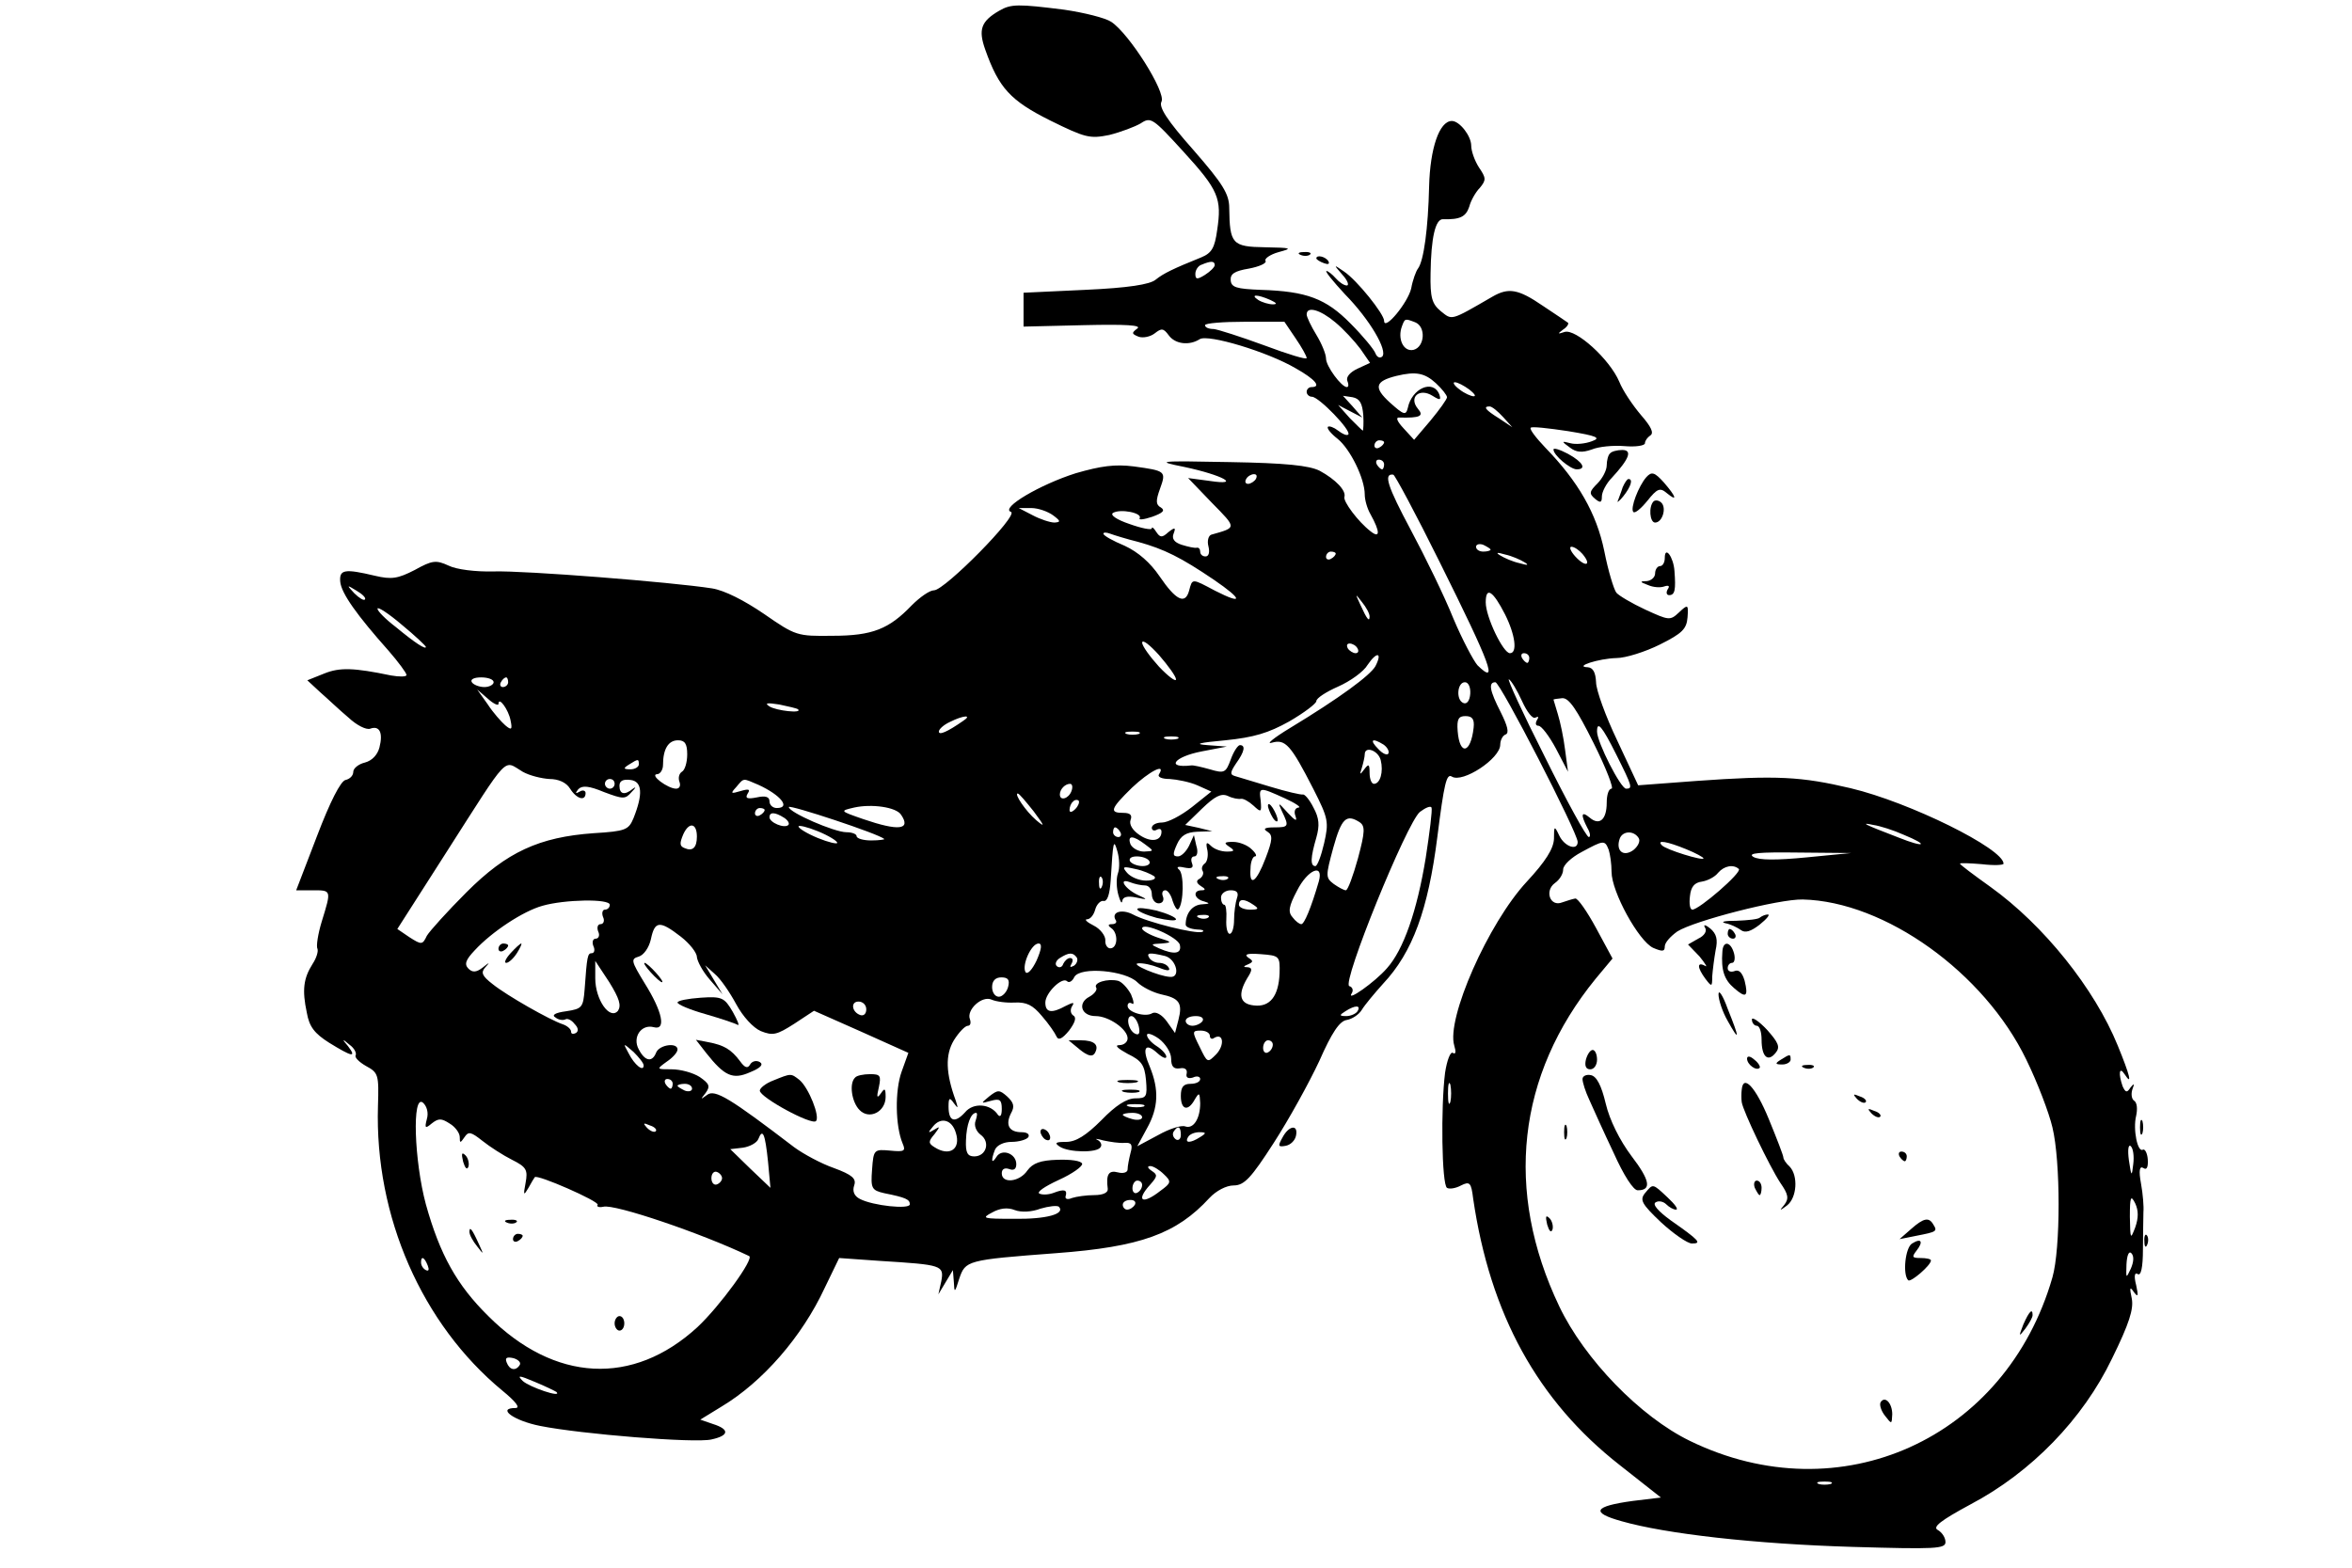 <?xml version="1.0" standalone="no"?>
<!DOCTYPE svg PUBLIC "-//W3C//DTD SVG 20010904//EN"
 "http://www.w3.org/TR/2001/REC-SVG-20010904/DTD/svg10.dtd">
<svg version="1.0" xmlns="http://www.w3.org/2000/svg"
 width="486pt" height="324pt" viewBox="0 0 486 324"
 preserveAspectRatio="xMidYMid meet">

<g transform="translate(0,324) scale(0.1,-0.1)"
fill="#000000" stroke="none">
<path d="M2065 3218 c-38 -22 -44 -39 -29 -81 28 -79 52 -105 134 -146 73 -36
82 -38 122 -30 24 6 53 17 65 24 21 14 25 11 88 -58 73 -80 80 -97 70 -163 -5
-36 -11 -47 -33 -56 -57 -23 -78 -33 -94 -46 -12 -10 -57 -17 -145 -21 l-128
-6 0 -35 0 -35 125 3 c86 2 120 0 110 -7 -12 -9 -12 -11 3 -17 9 -3 24 0 33 7
14 11 18 11 29 -4 13 -18 42 -22 64 -8 17 11 140 -26 198 -60 41 -23 54 -39
33 -39 -5 0 -10 -4 -10 -10 0 -5 5 -10 11 -10 14 0 82 -70 75 -78 -3 -3 -12 1
-21 8 -9 7 -18 10 -21 8 -3 -3 6 -14 20 -25 26 -21 56 -82 56 -115 0 -11 5
-29 12 -41 20 -36 20 -51 0 -35 -26 20 -57 62 -54 71 4 13 -18 36 -51 54 -22
11 -70 16 -186 18 -150 3 -154 2 -94 -10 80 -17 119 -39 53 -29 l-45 6 49 -51
c52 -53 52 -51 -1 -66 -6 -2 -9 -13 -6 -24 3 -12 1 -21 -6 -21 -6 0 -11 4 -11
10 0 5 -3 9 -7 8 -5 -1 -18 2 -31 6 -16 5 -21 13 -17 23 5 13 3 14 -11 3 -13
-12 -17 -11 -25 1 -5 8 -9 11 -9 7 0 -4 -21 0 -46 9 -27 9 -41 19 -34 23 15 9
61 0 55 -11 -3 -4 8 -3 26 3 22 8 27 13 18 19 -11 6 -11 14 -2 39 13 36 12 37
-54 46 -39 5 -68 1 -120 -14 -73 -23 -157 -72 -134 -80 17 -6 -137 -162 -159
-162 -9 0 -29 -14 -46 -31 -47 -49 -81 -63 -164 -63 -73 -1 -76 0 -141 45 -41
28 -82 49 -108 53 -83 13 -387 37 -451 35 -37 -1 -77 4 -93 12 -26 12 -34 11
-70 -9 -35 -18 -48 -20 -82 -12 -63 15 -74 13 -72 -12 2 -24 35 -70 100 -143
20 -23 37 -46 37 -50 0 -4 -15 -4 -32 -1 -77 16 -106 17 -138 4 l-35 -14 27
-25 c15 -13 40 -37 58 -52 17 -16 37 -26 45 -23 19 7 27 -8 19 -39 -4 -15 -15
-27 -30 -31 -13 -3 -24 -12 -24 -19 0 -8 -7 -15 -16 -17 -10 -2 -32 -45 -59
-116 l-43 -112 34 0 c39 0 39 1 19 -64 -8 -26 -12 -52 -9 -57 2 -5 -2 -19 -10
-31 -19 -30 -22 -54 -12 -101 5 -29 16 -43 46 -62 47 -29 58 -32 39 -7 -13 15
-12 16 3 3 10 -7 15 -17 13 -22 -3 -4 7 -14 21 -22 26 -14 27 -18 25 -83 -7
-228 91 -451 257 -588 28 -23 38 -36 27 -36 -39 0 -4 -26 51 -37 85 -17 320
-36 354 -28 37 8 38 21 3 32 l-26 9 44 27 c85 51 166 144 213 245 l30 62 85
-6 c128 -8 132 -9 126 -42 l-6 -27 15 25 15 25 2 -25 c1 -23 2 -22 11 7 13 38
15 39 200 53 175 13 249 40 317 114 14 15 35 26 50 26 22 0 36 15 83 88 31 48
73 124 94 169 26 59 42 83 57 85 11 2 25 11 31 21 6 10 26 34 44 54 61 65 93
153 112 303 14 111 19 132 30 125 22 -14 100 37 100 66 0 9 5 19 11 21 8 3 4
18 -10 46 -23 45 -26 62 -11 62 10 0 170 -311 170 -330 0 -19 -27 -10 -38 13
-10 21 -11 21 -11 -7 -1 -20 -17 -46 -56 -88 -80 -86 -167 -284 -150 -339 4
-13 3 -19 -3 -15 -5 3 -12 -15 -16 -41 -9 -71 -7 -231 4 -238 5 -3 18 -1 29 5
18 9 21 6 25 -27 35 -239 133 -418 303 -551 l85 -67 -58 -7 c-81 -11 -88 -24
-23 -42 91 -26 275 -47 477 -53 172 -5 192 -4 192 10 0 9 -7 20 -16 25 -11 6
5 19 68 53 125 66 232 176 292 301 36 73 45 103 41 124 -5 23 -4 26 4 14 9
-12 10 -9 5 14 -5 19 -3 27 3 23 7 -5 11 14 11 51 0 31 1 66 1 77 1 11 -1 37
-5 59 -5 27 -3 37 5 32 7 -5 10 2 9 18 -1 13 -6 22 -10 20 -11 -7 -21 42 -14
70 3 14 2 27 -4 31 -5 3 -7 13 -4 23 5 13 4 14 -4 4 -7 -11 -10 -10 -16 3 -9
26 -7 42 4 25 17 -26 11 -2 -14 59 -48 118 -153 249 -263 328 -35 25 -63 46
-63 48 0 2 20 1 45 -1 25 -3 45 -2 45 1 0 31 -194 127 -316 156 -102 24 -152
27 -319 15 l-120 -9 -43 92 c-24 50 -44 105 -44 121 -1 20 -6 30 -17 31 -30 1
22 18 59 19 19 0 60 13 90 28 46 23 55 32 57 56 2 27 1 28 -18 10 -18 -17 -21
-16 -69 6 -28 13 -55 29 -60 35 -5 6 -17 45 -25 86 -16 78 -54 144 -122 214
-19 20 -33 38 -30 41 2 3 37 -1 77 -7 61 -10 69 -14 49 -21 -13 -5 -33 -7 -44
-4 -19 5 -19 4 -1 -9 13 -10 25 -11 45 -4 14 6 45 9 68 7 23 -2 42 1 42 6 0 5
5 12 11 16 8 5 2 18 -19 42 -17 20 -38 51 -45 69 -20 47 -90 110 -113 103 -15
-5 -15 -4 -3 5 8 5 12 12 10 14 -3 2 -26 18 -52 35 -51 35 -71 38 -104 19 -88
-51 -83 -49 -107 -30 -18 15 -22 28 -21 78 1 74 10 113 26 112 35 -1 47 5 54
26 3 12 13 30 22 39 13 16 13 20 -2 42 -9 14 -16 34 -16 45 0 20 -24 51 -40
51 -26 0 -45 -57 -47 -135 -2 -87 -11 -154 -23 -170 -4 -5 -11 -24 -14 -41 -7
-30 -56 -89 -56 -67 0 14 -56 84 -83 102 -22 15 -22 15 -3 -7 11 -12 14 -22 9
-22 -6 0 -16 7 -23 15 -7 8 -16 15 -19 15 -4 0 13 -21 38 -48 52 -53 89 -117
77 -129 -5 -4 -11 -1 -14 7 -3 8 -26 36 -51 61 -51 52 -91 67 -186 70 -50 2
-61 5 -62 20 -1 13 8 19 38 24 21 4 37 11 34 16 -3 4 9 13 27 18 30 8 27 9
-28 10 -68 1 -73 7 -74 81 0 29 -13 50 -74 120 -55 62 -72 89 -66 100 10 19
-67 141 -104 165 -12 8 -56 19 -97 25 -95 12 -110 12 -134 -2z m445 -526 c0
-4 -9 -13 -20 -20 -16 -10 -20 -10 -20 2 0 8 6 17 13 19 19 8 27 8 27 -1z
m115 -72 c13 -6 15 -9 5 -9 -8 0 -22 4 -30 9 -18 12 -2 12 25 0z m134 -46 c17
-14 40 -39 52 -55 l20 -29 -26 -12 c-15 -7 -24 -17 -21 -25 3 -7 3 -13 -1 -13
-11 0 -43 43 -43 59 0 9 -9 31 -20 49 -11 18 -20 37 -20 42 0 18 28 10 59 -16z
m-82 -33 c13 -19 23 -37 23 -41 0 -4 -39 8 -87 26 -49 18 -96 33 -105 34 -10
0 -18 3 -18 8 0 4 37 7 82 7 l82 0 23 -34z m247 33 c23 -9 20 -51 -3 -57 -21
-5 -34 23 -24 49 6 16 6 16 27 8z m43 -126 c13 -12 23 -25 23 -29 0 -4 -15
-25 -34 -48 l-34 -40 -22 24 c-13 14 -17 23 -8 22 42 -1 51 3 38 18 -20 24 3
44 30 27 16 -10 18 -9 14 3 -13 32 -57 12 -65 -28 -4 -16 -8 -15 -37 11 -34
31 -31 44 13 55 41 10 59 6 82 -15z m69 -13 c10 -8 15 -14 9 -14 -5 0 -19 6
-29 14 -11 8 -15 15 -10 15 6 0 19 -7 30 -15z m-219 -53 c1 -17 0 -32 -1 -32
-1 0 -13 12 -27 26 l-24 27 25 -13 25 -13 -20 23 -20 22 20 -3 c15 -3 20 -13
22 -37z m289 -4 l19 -21 -27 18 c-29 18 -34 25 -20 25 5 0 17 -10 28 -22z
m-246 -52 c0 -3 -4 -8 -10 -11 -5 -3 -10 -1 -10 4 0 6 5 11 10 11 6 0 10 -2
10 -4z m0 -46 c0 -5 -2 -10 -4 -10 -3 0 -8 5 -11 10 -3 6 -1 10 4 10 6 0 11
-4 11 -10z m-265 -30 c-3 -5 -11 -10 -16 -10 -6 0 -7 5 -4 10 3 6 11 10 16 10
6 0 7 -4 4 -10z m380 -172 c106 -213 122 -256 78 -213 -8 9 -31 52 -50 97 -18
45 -58 127 -88 183 -48 90 -57 117 -36 114 3 0 47 -82 96 -181z m-799 97 c16
-12 16 -14 3 -15 -9 0 -30 7 -45 15 l-29 15 26 0 c14 0 34 -7 45 -15z m176
-55 c54 -15 88 -32 156 -78 60 -41 62 -53 3 -23 -49 26 -47 26 -54 0 -8 -29
-27 -20 -61 30 -19 28 -44 50 -72 63 -24 10 -44 21 -44 25 0 3 6 3 14 0 8 -3
34 -11 58 -17z m728 -16 c0 -2 -7 -4 -15 -4 -8 0 -15 4 -15 10 0 5 7 7 15 4 8
-4 15 -8 15 -10z m190 -9 c20 -24 6 -28 -15 -5 -10 11 -13 20 -8 20 6 0 16 -7
23 -15z m-510 1 c0 -3 -4 -8 -10 -11 -5 -3 -10 -1 -10 4 0 6 5 11 10 11 6 0
10 -2 10 -4z m390 -18 c10 -6 7 -7 -10 -2 -14 3 -32 11 -40 16 -10 6 -7 7 10
2 14 -3 32 -11 40 -16z m-2396 -77 c-2 -3 -12 3 -22 13 -16 17 -16 18 5 5 12
-7 20 -15 17 -18z m2356 -31 c21 -42 26 -80 10 -80 -14 0 -50 75 -50 105 0 34
15 24 40 -25z m-280 -4 c0 -12 -5 -7 -19 24 -11 24 -11 24 3 6 9 -11 16 -24
16 -30z m-1950 -63 c0 -6 -21 7 -62 41 -21 16 -38 33 -38 38 0 5 23 -10 50
-33 28 -23 50 -44 50 -46z m1550 -67 c0 -6 -16 6 -35 26 -19 21 -35 43 -35 50
1 7 16 -5 35 -26 19 -22 35 -44 35 -50z m375 64 c3 -5 2 -10 -4 -10 -5 0 -13
5 -16 10 -3 6 -2 10 4 10 5 0 13 -4 16 -10z m37 -37 c-11 -19 -73 -65 -177
-128 -33 -20 -50 -34 -37 -30 28 8 39 -4 86 -96 31 -61 32 -68 22 -112 -6 -26
-14 -47 -18 -47 -11 0 -10 18 2 59 7 25 6 40 -6 62 -8 16 -18 28 -22 27 -4 -1
-34 6 -67 16 -33 10 -66 20 -73 22 -11 3 -10 8 2 26 18 25 20 38 8 38 -4 0
-13 -13 -19 -30 -10 -27 -13 -29 -43 -20 -18 5 -35 9 -39 8 -53 -6 -35 18 22
29 l52 10 -40 3 c-29 2 -18 5 37 10 59 6 89 15 132 39 31 18 56 37 56 42 0 6
20 19 45 30 25 11 53 31 61 45 19 28 31 26 16 -3z m318 17 c0 -5 -2 -10 -4
-10 -3 0 -8 5 -11 10 -3 6 -1 10 4 10 6 0 11 -4 11 -10z m-2140 -50 c0 -5 -9
-10 -19 -10 -11 0 -23 5 -26 10 -4 6 5 10 19 10 14 0 26 -4 26 -10z m30 0 c0
-5 -5 -10 -11 -10 -5 0 -7 5 -4 10 3 6 8 10 11 10 2 0 4 -4 4 -10z m2095 -39
c10 -22 22 -38 28 -34 6 3 7 1 3 -5 -4 -7 -3 -12 3 -12 6 0 22 -21 36 -47 l25
-48 -6 45 c-3 25 -10 58 -15 74 -5 16 -9 30 -9 30 0 1 8 2 18 3 14 1 30 -23
65 -93 26 -52 42 -94 37 -94 -6 0 -10 -13 -10 -29 0 -35 -15 -48 -35 -31 -18
15 -19 6 -5 -21 6 -10 7 -19 3 -19 -5 0 -46 75 -91 166 -46 91 -79 163 -74
160 5 -3 17 -23 27 -45z m-107 15 c-1 -14 -7 -22 -14 -19 -16 6 -13 43 3 43 7
0 12 -10 11 -24z m-2008 -21 c0 17 21 -12 25 -34 4 -19 2 -21 -11 -10 -8 7
-25 26 -36 43 l-22 31 22 -19 c12 -11 22 -15 22 -11z m619 -11 c10 -9 -45 -3
-59 6 -11 7 -5 8 20 4 19 -4 37 -8 39 -10z m341 -24 c-33 -23 -50 -30 -50 -22
0 5 10 14 23 20 28 14 47 15 27 2z m1055 -14 c-6 -54 -29 -58 -33 -7 -2 25 2
31 16 31 14 0 19 -6 17 -24z m295 -56 c33 -66 34 -70 20 -70 -11 0 -60 96 -60
118 0 23 10 12 40 -48z m-987 43 c-7 -2 -19 -2 -25 0 -7 3 -2 5 12 5 14 0 19
-2 13 -5z m80 -10 c-7 -2 -19 -2 -25 0 -7 3 -2 5 12 5 14 0 19 -2 13 -5z
m-1013 -32 c0 -17 -5 -33 -11 -36 -6 -4 -8 -13 -5 -21 3 -8 0 -14 -7 -14 -17
0 -56 29 -39 30 6 0 12 9 12 19 0 33 11 51 31 51 14 0 19 -7 19 -29z m1439 20
c7 -5 12 -13 10 -18 -2 -5 -12 -1 -21 9 -19 19 -13 24 11 9z m-6 -32 c6 -24
-1 -49 -14 -49 -5 0 -9 10 -9 23 0 18 -2 19 -11 7 -9 -12 -10 -12 -5 3 3 10 6
23 6 28 0 18 28 8 33 -12z m-1533 -9 c0 -5 -8 -10 -17 -10 -15 0 -16 2 -3 10
19 12 20 12 20 0z m-240 -15 c14 -8 39 -14 55 -15 19 0 35 -7 43 -20 13 -21
32 -27 32 -9 0 5 -6 7 -12 3 -9 -5 -10 -4 -3 5 8 8 22 7 53 -6 40 -15 44 -15
57 0 9 9 10 12 3 7 -17 -14 -28 -12 -28 6 0 10 7 14 23 12 24 -3 26 -29 6 -79
-10 -24 -16 -27 -82 -31 -113 -8 -180 -39 -263 -122 -39 -39 -76 -80 -82 -90
-9 -19 -11 -19 -36 -3 l-25 17 101 158 c133 208 117 191 158 167z m1315 -5
c-4 -6 6 -10 22 -10 15 -1 41 -6 57 -13 l29 -13 -40 -32 c-23 -18 -50 -32 -62
-32 -12 0 -21 -5 -21 -11 0 -5 5 -7 10 -4 6 3 10 2 10 -4 0 -19 -21 -23 -45
-7 -15 10 -22 22 -19 31 4 10 0 15 -15 15 -29 0 -27 8 18 52 36 34 71 52 56
28z m-1125 -20 c0 -5 -4 -10 -10 -10 -5 0 -10 5 -10 10 0 6 5 10 10 10 6 0 10
-4 10 -10z m297 -2 c46 -21 68 -48 38 -48 -8 0 -15 6 -15 14 0 9 -8 12 -26 8
-20 -4 -25 -2 -19 8 6 9 2 10 -15 5 -20 -6 -21 -5 -9 8 17 20 13 19 46 5z
m647 -13 c-6 -16 -24 -21 -24 -7 0 11 11 22 21 22 5 0 6 -7 3 -15z m441 -15
c22 -10 35 -19 28 -19 -7 -1 -10 -8 -6 -18 4 -12 -1 -9 -16 7 -20 22 -21 23
-12 3 15 -31 14 -33 -16 -33 -20 0 -24 -3 -14 -9 11 -7 11 -16 -4 -55 -19 -50
-34 -60 -31 -21 0 14 5 25 9 25 5 0 2 7 -7 15 -8 8 -25 15 -38 15 -18 0 -20
-2 -8 -10 12 -8 11 -10 -5 -10 -12 0 -26 5 -33 12 -9 9 -11 7 -7 -10 2 -12 -1
-24 -6 -27 -5 -4 -7 -10 -4 -15 3 -5 0 -12 -6 -16 -8 -4 -7 -9 2 -15 10 -6 11
-9 2 -9 -19 0 -16 -18 5 -23 13 -4 12 -5 -4 -6 -20 -1 -34 -18 -34 -42 0 -5
10 -9 23 -10 12 0 17 -3 11 -5 -13 -5 -114 20 -143 36 -23 12 -45 5 -36 -11 4
-5 0 -9 -7 -9 -9 0 -9 -3 -2 -8 15 -10 14 -42 -2 -42 -6 0 -11 8 -10 17 0 9
-10 23 -24 30 -14 7 -20 13 -14 13 7 0 14 9 17 20 3 11 11 19 17 18 8 -2 13
13 15 42 5 83 6 88 14 60 4 -14 5 -34 1 -45 -4 -11 -3 -31 1 -45 4 -14 7 -19
8 -12 1 8 10 11 29 7 23 -5 24 -4 6 4 -28 12 -45 37 -20 28 10 -4 24 -7 32 -7
8 0 14 -8 14 -18 0 -10 6 -19 14 -19 8 0 12 6 9 14 -3 7 -1 13 5 13 5 0 12
-10 15 -22 4 -12 9 -20 12 -17 11 12 12 74 1 82 -6 5 -2 7 11 4 15 -3 20 -1
16 9 -3 8 -1 14 5 14 6 0 8 10 4 22 l-5 22 -10 -22 c-6 -12 -16 -22 -23 -22
-11 0 -11 5 -2 25 8 18 19 25 42 26 l31 1 -28 7 -28 6 35 34 c26 25 39 32 53
26 10 -5 22 -7 27 -6 5 1 16 -5 26 -14 16 -15 17 -14 15 10 -4 29 -3 29 50 5z
m-519 -27 c23 -31 24 -34 5 -18 -22 19 -46 55 -38 55 3 0 17 -17 33 -37z m86
5 c-7 -7 -12 -8 -12 -2 0 6 3 14 7 17 3 4 9 5 12 2 2 -3 -1 -11 -7 -17z m-395
-62 c2 -1 -10 -3 -27 -3 -16 0 -30 4 -30 9 0 4 -9 8 -21 8 -25 0 -119 41 -119
52 0 6 188 -56 197 -66z m35 50 c21 -31 -5 -34 -78 -9 -49 17 -49 17 -19 24
36 8 87 1 97 -15z m1084 -89 c-18 -110 -46 -190 -80 -228 -25 -29 -85 -71 -73
-52 4 6 2 13 -5 15 -16 6 119 338 146 360 12 9 22 13 24 9 2 -5 -4 -52 -12
-104z m-1366 99 c0 -3 -4 -8 -10 -11 -5 -3 -10 -1 -10 4 0 6 5 11 10 11 6 0
10 -2 10 -4z m40 -16 c8 -5 12 -12 9 -15 -8 -8 -39 5 -39 16 0 11 11 11 30 -1z
m1189 -9 c12 -8 12 -19 -3 -75 -10 -36 -21 -66 -25 -66 -4 0 -15 6 -25 13 -17
13 -17 16 -1 75 17 61 27 70 54 53z m-1369 -30 c0 -23 -9 -31 -25 -24 -11 4
-11 10 -3 29 12 26 28 23 28 -5z m290 -13 c0 -3 -18 1 -40 10 -22 9 -40 20
-40 24 0 3 18 -1 40 -10 22 -9 40 -20 40 -24z m2203 17 c54 -22 45 -28 -10 -6
-73 28 -80 32 -52 26 14 -2 42 -11 62 -20z m-1618 5 c3 -5 1 -10 -4 -10 -6 0
-11 5 -11 10 0 6 2 10 4 10 3 0 8 -4 11 -10z m1071 -12 c4 -6 -1 -17 -11 -25
-21 -15 -37 -1 -28 24 6 16 29 17 39 1z m-1020 -13 c19 -14 19 -14 -2 -15 -12
0 -24 7 -28 15 -7 19 5 19 30 0z m958 -11 c3 -9 6 -29 6 -46 0 -41 56 -143 86
-157 19 -8 24 -8 24 3 0 8 12 21 26 31 35 22 209 67 259 66 170 -4 375 -151
462 -331 23 -47 47 -110 54 -140 17 -70 17 -251 0 -310 -96 -334 -439 -489
-749 -338 -103 50 -218 169 -270 278 -114 239 -87 478 75 677 l35 42 -34 63
c-19 35 -38 62 -43 61 -6 -1 -18 -5 -27 -8 -25 -10 -37 24 -15 40 10 7 17 19
17 28 0 9 17 25 38 36 46 25 48 25 56 5z m160 1 c20 -8 36 -17 36 -19 0 -6
-78 18 -86 27 -12 12 11 8 50 -8z m249 -17 c-62 -6 -98 -6 -110 1 -13 8 12 10
92 9 l110 -1 -92 -9z m-1358 -8 c3 -5 -3 -10 -14 -10 -11 0 -23 5 -26 10 -3 6
3 10 14 10 11 0 23 -4 26 -10z m10 -31 c5 -5 -2 -9 -17 -9 -14 0 -31 7 -39 16
-11 13 -9 14 17 8 16 -3 33 -11 39 -15z m1208 15 c7 -7 -82 -84 -96 -84 -5 0
-7 12 -5 28 2 19 9 28 25 30 12 2 27 10 33 18 13 15 32 18 43 8z m-868 -26
c-16 -55 -30 -88 -36 -88 -4 0 -12 6 -18 14 -10 11 -8 23 9 55 22 44 56 58 45
19z m-448 -10 c-3 -8 -6 -5 -6 6 -1 11 2 17 5 13 3 -3 4 -12 1 -19z m260 16
c-3 -3 -12 -4 -19 -1 -8 3 -5 6 6 6 11 1 17 -2 13 -5z m19 -40 c-3 -9 -6 -29
-6 -45 0 -16 -4 -29 -9 -29 -5 0 -8 14 -7 30 1 17 -1 30 -4 30 -4 0 -7 7 -7
15 0 8 9 15 20 15 13 0 17 -5 13 -16z m-1296 -14 c0 -5 -4 -10 -10 -10 -5 0
-7 -7 -4 -15 4 -8 1 -15 -5 -15 -6 0 -8 -7 -5 -15 4 -8 1 -15 -5 -15 -6 0 -8
-7 -5 -15 4 -8 2 -15 -3 -15 -9 0 -10 -6 -15 -75 -3 -37 -5 -40 -38 -45 -23
-3 -31 -8 -22 -13 6 -5 15 -6 20 -4 4 3 13 -1 19 -9 8 -8 9 -15 3 -19 -6 -3
-10 -2 -10 3 0 5 -8 12 -17 15 -27 9 -115 59 -145 83 -22 17 -25 24 -15 35 10
11 9 11 -6 -1 -13 -10 -21 -10 -29 -2 -9 9 -6 18 13 38 35 38 100 81 140 92
45 13 139 15 139 2z m1330 0 c12 -8 11 -10 -7 -10 -13 0 -23 5 -23 10 0 13 11
13 30 0z m-93 -26 c-3 -3 -12 -4 -19 -1 -8 3 -5 6 6 6 11 1 17 -2 13 -5z
m-1090 -40 c18 -14 33 -33 33 -42 1 -9 12 -30 27 -47 l26 -30 -18 30 -18 30
20 -18 c12 -10 31 -38 44 -62 14 -26 35 -49 51 -56 25 -10 33 -8 69 15 l41 27
97 -43 98 -44 -14 -39 c-14 -39 -13 -112 2 -148 7 -16 4 -18 -26 -15 -33 3
-34 2 -37 -39 -3 -39 -1 -43 25 -49 45 -9 53 -13 53 -23 0 -11 -76 -3 -103 11
-12 6 -16 16 -12 28 5 14 -4 22 -42 36 -26 9 -63 29 -82 43 -131 100 -164 121
-180 108 -14 -10 -14 -10 -3 4 10 14 8 19 -12 33 -14 9 -40 16 -58 16 -32 0
-32 0 -10 16 12 8 22 19 22 25 0 15 -37 10 -44 -6 -8 -21 -23 -19 -36 6 -14
25 5 53 31 46 26 -7 18 32 -19 91 -28 46 -29 50 -12 55 10 3 21 18 25 36 8 38
18 39 62 5z m1031 -17 c4 -18 -11 -21 -43 -7 -18 8 -18 9 5 10 23 2 22 3 -7
12 -18 6 -33 15 -33 19 0 15 75 -18 78 -34z m-296 -32 c-9 -19 -19 -30 -23
-24 -8 14 12 59 27 59 8 0 6 -12 -4 -35z m83 6 c3 -5 0 -13 -6 -17 -8 -4 -9
-3 -5 4 4 7 3 12 -3 12 -5 0 -11 -6 -14 -12 -2 -7 -8 -9 -13 -5 -5 4 -2 12 6
17 19 12 27 12 35 1z m183 3 c23 -7 32 -45 10 -43 -23 1 -84 27 -66 28 9 1 28
-3 43 -9 17 -7 24 -7 20 0 -3 6 -12 10 -20 10 -8 0 -17 5 -20 10 -7 11 0 12
33 4z m236 -36 c-2 -47 -20 -70 -53 -66 -29 3 -34 22 -14 56 11 17 11 22 1 23
-10 0 -9 2 1 6 11 5 11 7 0 14 -9 7 -1 9 26 7 39 -3 40 -4 39 -40z m-1367 -77
c-17 -20 -47 23 -47 67 l0 36 29 -44 c21 -34 25 -48 18 -59z m1073 59 c10 -10
32 -21 49 -25 38 -8 45 -18 36 -53 l-7 -27 -17 24 c-10 14 -23 21 -30 17 -14
-9 -51 2 -51 15 0 6 4 8 9 5 5 -4 4 5 -2 19 -7 13 -19 26 -27 28 -22 5 -51 -4
-45 -14 3 -4 -3 -13 -14 -19 -25 -13 -17 -40 13 -40 27 0 66 -27 66 -46 0 -8
-8 -14 -17 -14 -11 0 -3 -7 17 -18 29 -14 35 -23 38 -54 3 -35 1 -38 -22 -38
-18 0 -41 -15 -70 -45 -32 -32 -53 -45 -73 -45 -22 0 -25 -2 -13 -10 19 -12
77 -13 84 -1 4 5 0 12 -6 15 -7 3 -2 3 12 -1 14 -3 33 -6 44 -5 14 1 17 -4 12
-21 -3 -12 -6 -27 -6 -34 0 -6 -9 -9 -20 -6 -19 5 -25 -4 -21 -34 1 -8 -10
-13 -28 -13 -16 0 -37 -3 -46 -6 -9 -4 -15 -2 -13 4 4 13 -3 15 -24 7 -10 -4
-23 -5 -30 -2 -7 3 11 15 39 28 29 13 51 29 49 34 -2 6 -24 9 -51 8 -35 -1
-51 -7 -62 -22 -16 -24 -53 -28 -53 -6 0 9 6 12 15 9 10 -4 15 0 15 10 0 22
-30 33 -41 15 -10 -16 -12 -8 -3 15 4 9 18 16 34 16 16 0 32 5 35 10 3 6 -3
10 -14 10 -26 0 -34 15 -22 39 8 14 6 22 -8 35 -16 14 -19 14 -37 0 -18 -15
-18 -15 4 -9 18 5 22 2 22 -17 0 -13 -3 -18 -8 -12 -15 23 -51 26 -68 5 -21
-23 -34 -19 -34 12 0 18 2 20 11 7 9 -12 9 -11 4 5 -21 57 -22 95 -4 125 10
16 23 30 29 30 5 0 7 6 4 14 -7 19 25 49 45 40 9 -4 30 -7 48 -6 24 1 37 -5
56 -28 14 -16 27 -35 30 -42 4 -9 12 -5 26 12 12 16 16 27 9 31 -6 4 -7 12 -3
19 6 9 3 9 -13 1 -29 -16 -42 -14 -42 7 0 20 35 54 45 44 4 -4 11 0 15 9 13
22 106 13 130 -11z m-267 -10 c-3 -11 -12 -20 -19 -20 -8 0 -14 9 -14 20 0 13
7 20 19 20 14 0 18 -5 14 -20z m-293 -46 c0 -9 -5 -14 -12 -12 -18 6 -21 28
-4 28 9 0 16 -7 16 -16z m1015 -4 c-3 -5 -14 -10 -23 -10 -15 0 -15 2 -2 10
20 13 33 13 25 0z m-452 -31 c3 -13 1 -19 -6 -16 -15 5 -22 37 -9 37 5 0 12
-9 15 -21z m132 11 c-3 -5 -13 -10 -21 -10 -8 0 -14 5 -14 10 0 6 9 10 21 10
11 0 17 -4 14 -10z m-65 -78 c0 -16 5 -22 18 -20 10 2 16 -2 14 -11 -2 -8 3
-11 13 -8 8 4 15 2 15 -3 0 -6 -9 -10 -20 -10 -15 0 -20 -7 -20 -25 0 -29 15
-33 29 -7 9 15 10 14 11 -8 0 -32 -14 -54 -31 -48 -8 3 -33 -5 -56 -18 l-43
-23 20 37 c24 43 25 80 6 127 -17 39 -10 52 16 28 10 -9 18 -12 18 -7 0 5 -9
15 -20 22 -11 7 -20 17 -20 23 0 5 11 2 25 -8 13 -10 25 -28 25 -41z m80 47
c0 -5 4 -8 9 -4 19 11 22 -15 4 -34 -18 -18 -18 -18 -34 15 -16 32 -16 34 2
34 11 0 19 -5 19 -11z m130 -18 c0 -6 -4 -13 -10 -16 -5 -3 -10 1 -10 9 0 9 5
16 10 16 6 0 10 -4 10 -9z m-1300 -43 c0 -14 -19 1 -31 25 -12 22 -12 22 10 3
11 -11 21 -23 21 -28z m60 -38 c0 -5 -2 -10 -4 -10 -3 0 -8 5 -11 10 -3 6 -1
10 4 10 6 0 11 -4 11 -10z m1607 -37 c-3 -10 -5 -2 -5 17 0 19 2 27 5 18 2
-10 2 -26 0 -35z m-1567 27 c0 -5 -7 -7 -15 -4 -8 4 -15 8 -15 10 0 2 7 4 15
4 8 0 15 -4 15 -10z m-548 -63 c-5 -19 -3 -20 10 -9 14 11 20 11 37 0 12 -7
21 -20 21 -28 0 -13 1 -13 10 0 8 12 13 11 37 -8 15 -12 43 -30 61 -39 30 -15
33 -21 28 -48 -5 -26 -4 -27 6 -10 6 11 12 21 13 22 4 7 134 -50 130 -57 -3
-4 3 -6 12 -4 23 6 203 -55 301 -102 11 -5 -60 -103 -107 -147 -133 -122 -295
-114 -432 23 -65 64 -100 127 -129 231 -24 89 -29 229 -6 210 8 -7 12 -21 8
-34z m1481 26 c-7 -2 -21 -2 -30 0 -10 3 -4 5 12 5 17 0 24 -2 18 -5z m-347
-29 c-4 -10 1 -22 10 -29 21 -15 12 -45 -13 -45 -14 0 -18 8 -17 33 1 33 10
57 21 57 3 0 2 -7 -1 -16z m344 7 c0 -5 -9 -7 -20 -4 -11 3 -20 7 -20 9 0 2 9
4 20 4 11 0 20 -4 20 -9z m-385 -32 c11 -34 -13 -50 -44 -30 -13 8 -13 12 0
27 12 16 12 17 -1 9 -13 -8 -13 -6 -2 7 16 20 39 14 47 -13z m-620 3 c-3 -3
-11 0 -18 7 -9 10 -8 11 6 5 10 -3 15 -9 12 -12z m1085 -8 c0 -8 -5 -12 -10
-9 -6 4 -8 11 -5 16 9 14 15 11 15 -7z m-853 -55 l5 -54 -42 40 -41 40 26 3
c14 2 29 10 32 18 9 23 14 11 20 -47z m893 51 c-20 -13 -33 -13 -25 0 3 6 14
10 23 10 15 0 15 -2 2 -10z m1928 -56 c-3 -27 -4 -26 -9 8 -3 22 -1 34 4 29 5
-5 7 -21 5 -37z m-2003 -21 c16 -15 15 -18 -7 -34 -38 -30 -52 -21 -21 13 15
17 15 20 3 28 -9 6 -10 10 -3 10 6 0 19 -8 28 -17z m-913 -8 c0 -5 -5 -11 -11
-13 -6 -2 -11 4 -11 13 0 9 5 15 11 13 6 -2 11 -8 11 -13z m868 -14 c0 -6 -4
-13 -10 -16 -5 -3 -10 1 -10 9 0 9 5 16 10 16 6 0 10 -4 10 -9z m2052 -88
c-10 -26 -10 -24 -11 22 0 42 2 46 11 28 7 -15 7 -30 0 -50z m-2067 47 c-3 -5
-10 -10 -16 -10 -5 0 -9 5 -9 10 0 6 7 10 16 10 8 0 12 -4 9 -10z m-195 -8
c17 5 34 7 38 4 14 -15 -26 -26 -93 -25 -64 0 -68 1 -45 13 16 9 32 11 47 5
13 -5 35 -4 53 3z m2253 -124 c-10 -21 -10 -21 -9 9 1 19 5 28 10 23 6 -6 5
-18 -1 -32z m-3519 6 c3 -8 2 -12 -4 -9 -6 3 -10 10 -10 16 0 14 7 11 14 -7z
m190 -205 c-8 -13 -21 -11 -27 5 -4 10 0 12 14 9 10 -3 16 -9 13 -14z m76 -56
c12 -13 -56 10 -70 23 -12 12 -8 12 25 -2 22 -9 42 -19 45 -21z m2633 -190
c-7 -2 -19 -2 -25 0 -7 3 -2 5 12 5 14 0 19 -2 13 -5z"/>
<path d="M2620 1575 c0 -5 5 -17 10 -25 5 -8 10 -10 10 -5 0 6 -5 17 -10 25
-5 8 -10 11 -10 5z"/>
<path d="M2350 1361 c0 -4 18 -12 40 -18 22 -5 40 -7 40 -3 0 4 -18 12 -40 18
-22 5 -40 7 -40 3z"/>
<path d="M3637 1344 c-3 -4 -25 -6 -49 -7 -24 0 -34 -2 -23 -5 11 -2 25 -9 32
-14 9 -7 21 -3 39 11 15 12 22 21 17 21 -5 0 -12 -3 -16 -6z"/>
<path d="M3523 1323 c5 -7 -1 -17 -14 -23 l-21 -12 24 -25 c12 -15 17 -23 11
-19 -17 9 -16 -4 1 -27 13 -17 14 -17 14 5 1 13 4 37 7 54 5 22 2 34 -11 45
-10 8 -15 9 -11 2z"/>
<path d="M3570 1310 c0 -5 5 -10 11 -10 5 0 7 5 4 10 -3 6 -8 10 -11 10 -2 0
-4 -4 -4 -10z"/>
<path d="M3559 1273 c-3 -38 4 -58 24 -75 25 -22 30 -18 22 15 -5 17 -12 24
-21 20 -8 -3 -14 0 -14 6 0 6 4 11 9 11 5 0 7 9 4 20 -7 25 -23 26 -24 3z"/>
<path d="M3551 1185 c0 -11 8 -36 19 -55 25 -45 25 -37 0 25 -10 28 -19 41
-19 30z"/>
<path d="M3620 1133 c0 -7 5 -13 10 -13 6 0 10 -13 10 -29 0 -35 13 -47 29
-27 10 12 6 21 -18 48 -17 18 -31 27 -31 21z"/>
<path d="M3277 1050 c-3 -13 0 -20 9 -20 8 0 14 9 14 20 0 11 -4 20 -9 20 -5
0 -11 -9 -14 -20z"/>
<path d="M3610 1052 c0 -12 19 -26 26 -19 2 2 -2 10 -11 17 -9 8 -15 8 -15 2z"/>
<path d="M3680 1050 c-13 -8 -12 -10 3 -10 9 0 17 5 17 10 0 12 -1 12 -20 0z"/>
<path d="M3728 1033 c7 -3 16 -2 19 1 4 3 -2 6 -13 5 -11 0 -14 -3 -6 -6z"/>
<path d="M3270 1010 c0 -7 6 -26 14 -43 8 -18 30 -67 50 -109 21 -47 41 -78
50 -78 29 0 26 20 -13 71 -24 32 -45 74 -53 108 -9 38 -19 57 -31 59 -9 2 -17
-2 -17 -8z"/>
<path d="M3599 988 c-1 -7 -1 -19 0 -26 3 -19 57 -132 80 -167 16 -23 18 -32
8 -45 -11 -13 -10 -13 6 -1 20 16 23 61 5 80 -7 6 -13 15 -13 19 0 4 -14 40
-30 79 -27 66 -53 94 -56 61z"/>
<path d="M3837 969 c7 -7 15 -10 18 -7 3 3 -2 9 -12 12 -14 6 -15 5 -6 -5z"/>
<path d="M3867 939 c7 -7 15 -10 18 -7 3 3 -2 9 -12 12 -14 6 -15 5 -6 -5z"/>
<path d="M3232 900 c0 -14 2 -19 5 -12 2 6 2 18 0 25 -3 6 -5 1 -5 -13z"/>
<path d="M3925 850 c3 -5 8 -10 11 -10 2 0 4 5 4 10 0 6 -5 10 -11 10 -5 0 -7
-4 -4 -10z"/>
<path d="M3626 785 c4 -8 8 -15 10 -15 2 0 4 7 4 15 0 8 -4 15 -10 15 -5 0 -7
-7 -4 -15z"/>
<path d="M3399 774 c-11 -14 -7 -22 33 -60 26 -24 55 -44 64 -44 21 0 16 6
-44 48 -26 19 -38 33 -31 37 6 4 16 2 22 -4 6 -6 15 -11 20 -11 6 0 -2 11 -17
25 -32 30 -30 29 -47 9z"/>
<path d="M3197 709 c4 -13 8 -18 11 -10 2 7 -1 18 -6 23 -8 8 -9 4 -5 -13z"/>
<path d="M3949 700 l-24 -21 35 7 c41 8 44 9 35 23 -9 16 -20 14 -46 -9z"/>
<path d="M3951 670 c-14 -8 -20 -64 -8 -76 5 -5 47 31 47 41 0 3 -10 5 -21 5
-18 0 -19 2 -9 15 15 19 10 27 -9 15z"/>
<path d="M4181 503 c-10 -26 -10 -27 4 -9 8 11 15 23 15 28 0 15 -7 8 -19 -19z"/>
<path d="M3886 342 c-3 -5 1 -18 9 -28 14 -18 14 -18 15 3 0 23 -15 39 -24 25z"/>
<path d="M1030 1279 c0 -5 5 -7 10 -4 6 3 10 8 10 11 0 2 -4 4 -10 4 -5 0 -10
-5 -10 -11z"/>
<path d="M1055 1270 c-10 -11 -14 -20 -9 -20 5 0 15 9 22 20 7 11 11 20 9 20
-2 0 -12 -9 -22 -20z"/>
<path d="M1345 1230 c10 -11 20 -20 23 -20 3 0 -3 9 -13 20 -10 11 -20 20 -23
20 -3 0 3 -9 13 -20z"/>
<path d="M1400 1168 c0 -4 26 -15 58 -24 31 -9 61 -19 66 -22 5 -3 0 9 -10 27
-17 29 -22 32 -66 29 -27 -2 -48 -6 -48 -10z"/>
<path d="M1459 1064 c38 -48 55 -56 91 -40 22 9 28 16 20 21 -7 4 -16 2 -20
-5 -5 -9 -11 -7 -21 7 -18 24 -33 33 -65 39 l-26 5 21 -27z"/>
<path d="M1598 1007 c-16 -6 -28 -16 -28 -21 0 -14 107 -72 116 -63 9 9 -15
69 -34 85 -18 14 -17 14 -54 -1z"/>
<path d="M1767 1013 c-13 -12 -7 -51 9 -67 20 -21 54 -4 54 27 0 18 -2 19 -10
7 -8 -11 -9 -8 -4 13 5 24 3 27 -18 27 -14 0 -28 -3 -31 -7z"/>
<path d="M2231 1071 c16 -13 26 -16 31 -8 10 17 0 27 -29 27 l-25 0 23 -19z"/>
<path d="M2313 1003 c9 -2 25 -2 35 0 9 3 1 5 -18 5 -19 0 -27 -2 -17 -5z"/>
<path d="M2323 983 c9 -2 23 -2 30 0 6 3 -1 5 -18 5 -16 0 -22 -2 -12 -5z"/>
<path d="M2150 901 c0 -5 5 -13 10 -16 6 -3 10 -2 10 4 0 5 -4 13 -10 16 -5 3
-10 2 -10 -4z"/>
<path d="M957 839 c4 -13 8 -18 11 -10 2 7 -1 18 -6 23 -8 8 -9 4 -5 -13z"/>
<path d="M1048 713 c7 -3 16 -2 19 1 4 3 -2 6 -13 5 -11 0 -14 -3 -6 -6z"/>
<path d="M970 694 c0 -6 7 -19 16 -30 14 -18 14 -18 3 6 -14 31 -19 36 -19 24z"/>
<path d="M1060 679 c0 -5 5 -7 10 -4 6 3 10 8 10 11 0 2 -4 4 -10 4 -5 0 -10
-5 -10 -11z"/>
<path d="M1270 505 c0 -8 5 -15 10 -15 6 0 10 7 10 15 0 8 -4 15 -10 15 -5 0
-10 -7 -10 -15z"/>
<path d="M2688 2713 c7 -3 16 -2 19 1 4 3 -2 6 -13 5 -11 0 -14 -3 -6 -6z"/>
<path d="M2720 2706 c0 -2 7 -7 16 -10 8 -3 12 -2 9 4 -6 10 -25 14 -25 6z"/>
<path d="M3210 2311 c0 -12 35 -41 48 -41 21 0 13 15 -18 32 -17 9 -30 13 -30
9z"/>
<path d="M3327 2303 c-4 -3 -7 -15 -7 -25 0 -10 -9 -27 -19 -37 -17 -17 -18
-21 -5 -32 11 -9 14 -8 14 5 0 9 9 27 21 39 35 38 43 57 21 57 -10 0 -22 -3
-25 -7z"/>
<path d="M3402 2254 c-16 -18 -34 -65 -27 -72 3 -4 16 7 29 23 20 25 26 28 40
16 23 -19 20 -8 -6 22 -19 21 -25 23 -36 11z"/>
<path d="M3353 2233 c-3 -10 -8 -22 -10 -28 -3 -5 3 -1 11 9 16 20 21 36 11
36 -3 0 -8 -8 -12 -17z"/>
<path d="M3417 2204 c-11 -11 -8 -44 3 -44 15 0 24 30 13 41 -5 5 -12 6 -16 3z"/>
<path d="M3440 2087 c0 -9 -4 -17 -10 -17 -5 0 -10 -7 -10 -15 0 -8 -8 -15
-17 -16 -15 0 -15 -2 2 -8 11 -5 26 -6 34 -3 9 3 12 1 7 -6 -4 -7 -2 -12 3
-12 12 0 14 11 11 50 -2 29 -20 53 -20 27z"/>
<path d="M4422 910 c0 -14 2 -19 5 -12 2 6 2 18 0 25 -3 6 -5 1 -5 -13z"/>
<path d="M2650 889 c-10 -18 -9 -20 7 -17 10 2 19 11 21 21 5 24 -15 21 -28
-4z"/>
<path d="M4431 674 c0 -11 3 -14 6 -6 3 7 2 16 -1 19 -3 4 -6 -2 -5 -13z"/>
</g>
</svg>
